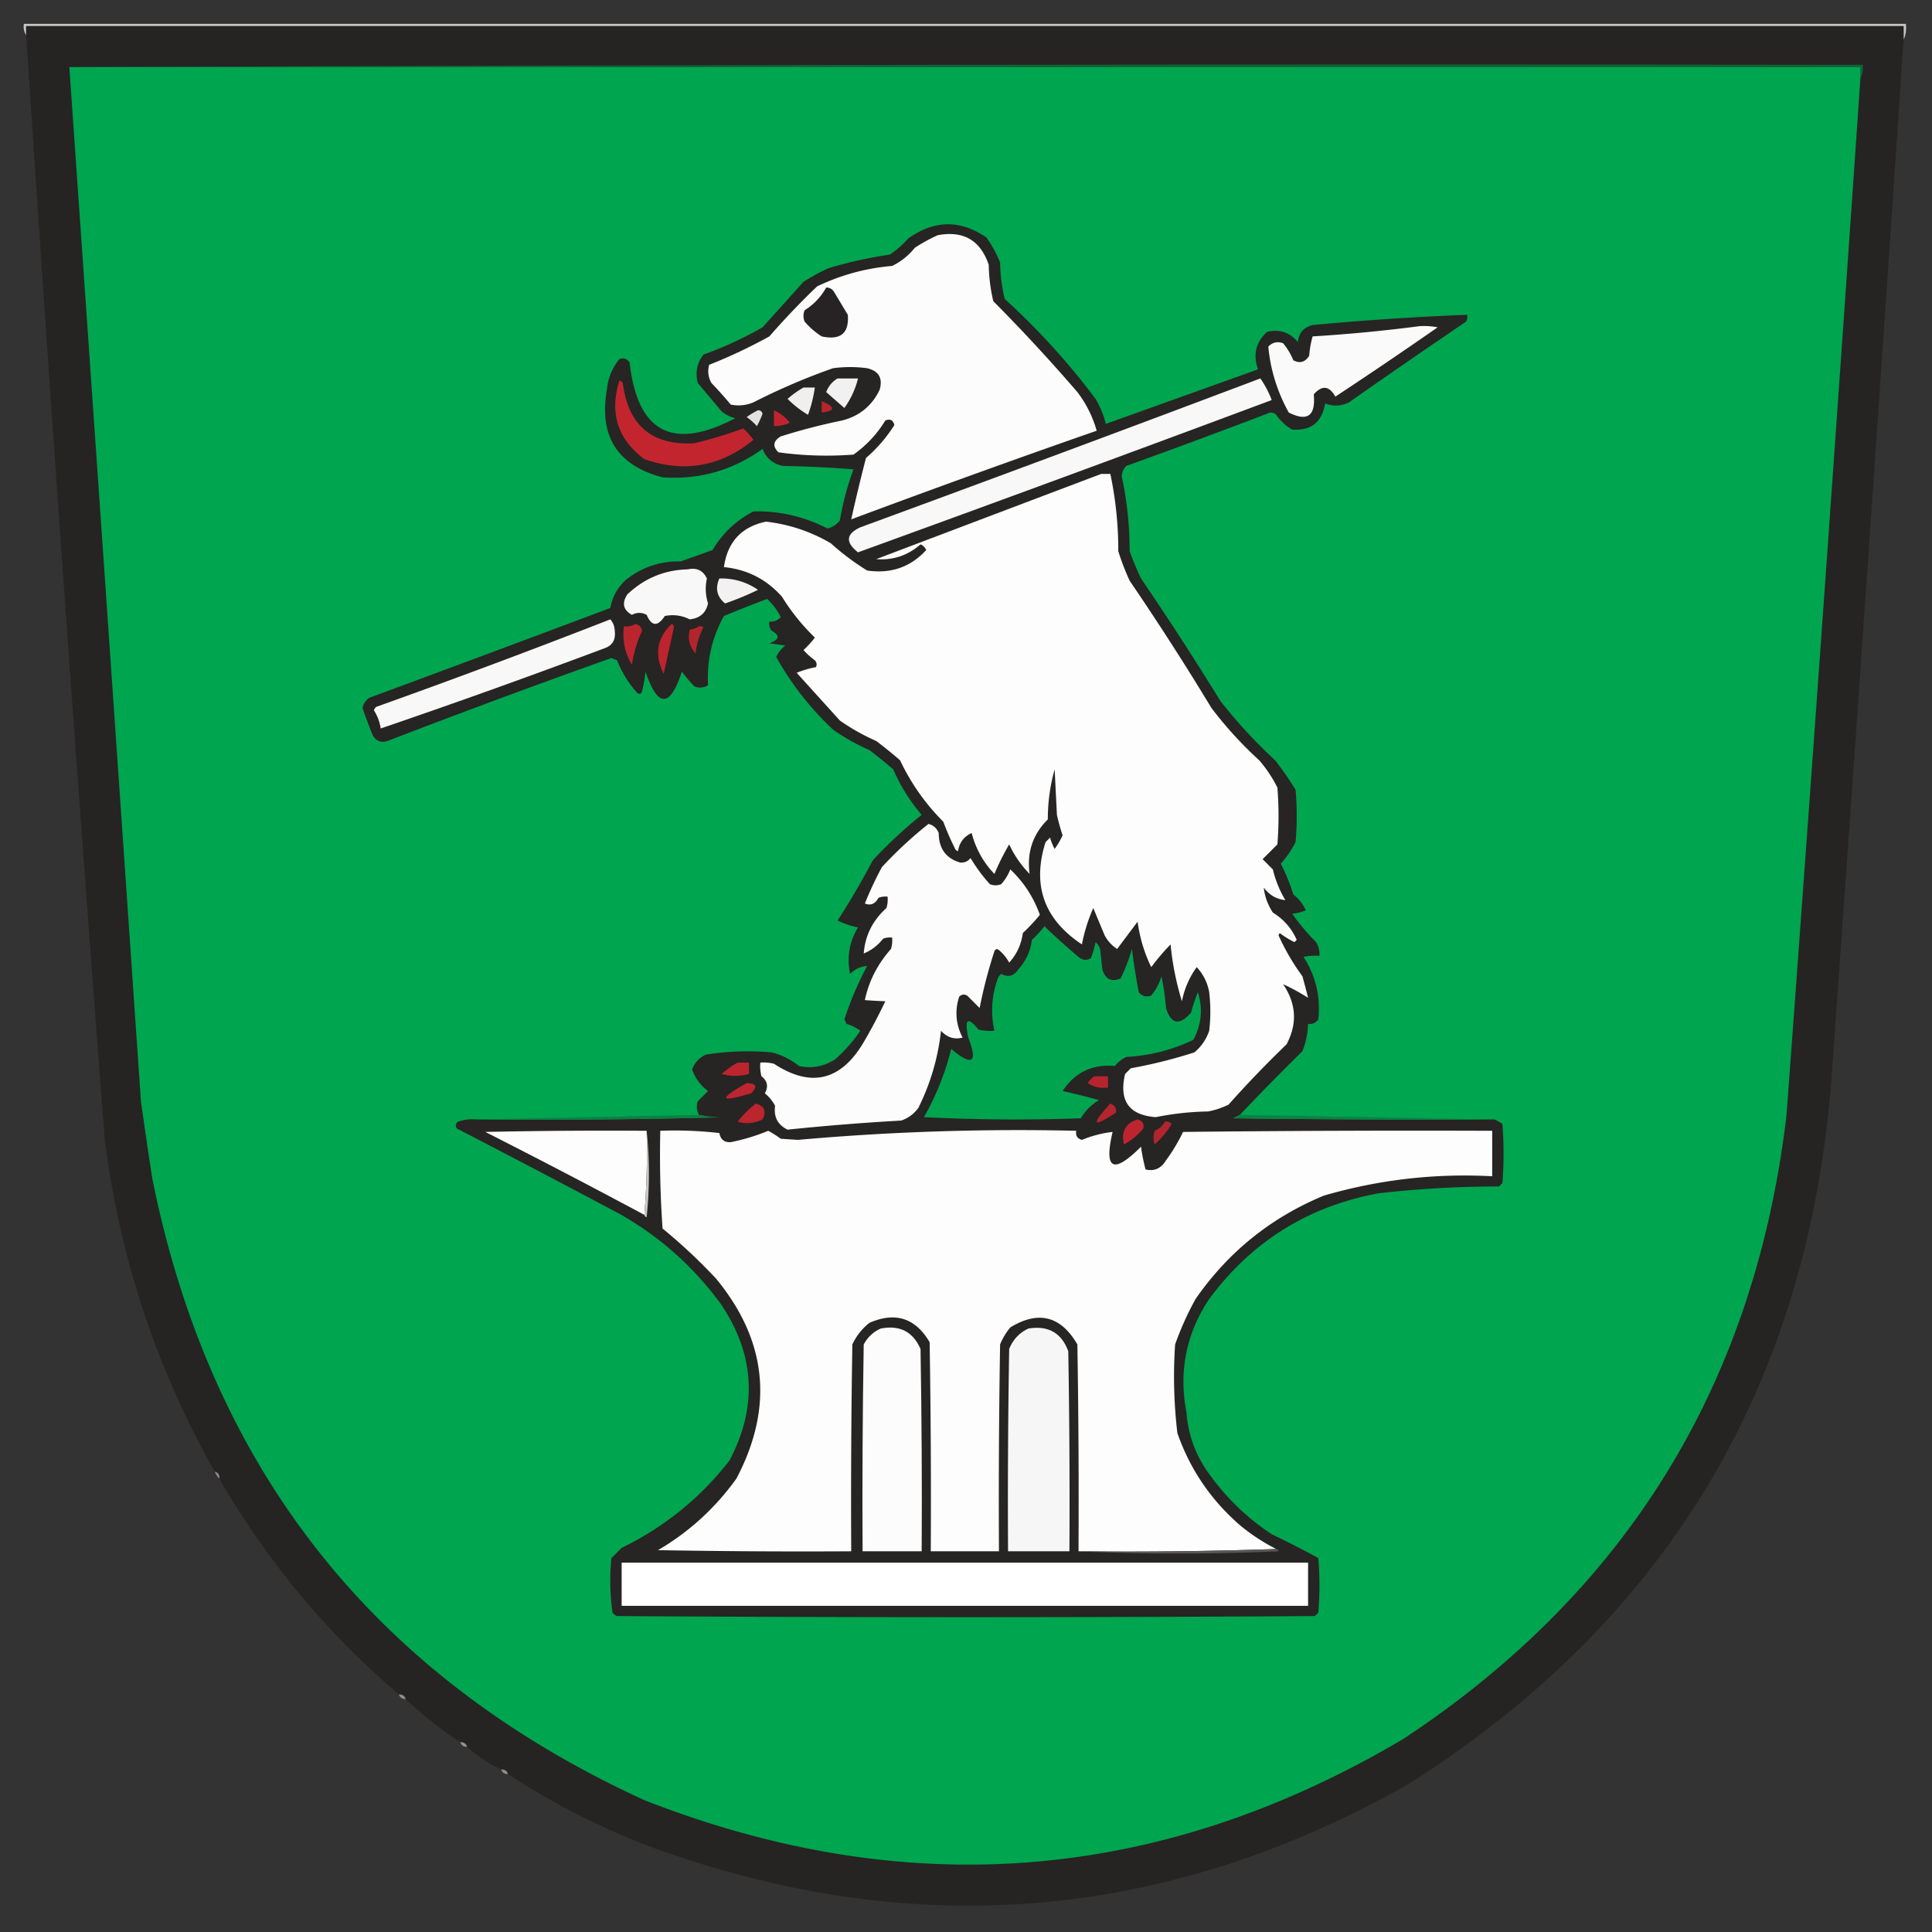 <svg xmlns="http://www.w3.org/2000/svg" width="850" height="850" style="shape-rendering:geometricPrecision;text-rendering:geometricPrecision;image-rendering:optimizeQuality;fill-rule:evenodd;clip-rule:evenodd"><rect width="100%" height="100%" fill="#333333" stroke="none"/><path style="opacity:1" fill="#c8c7c7" d="M837.5 17.5v-6h-826v4c-.951-1.419-1.284-3.085-1-5h828c.302 2.56-.032 4.893-1 7z"/><path style="opacity:1" fill="#262323" d="M837.5 17.5a103840.317 103840.317 0 0 1-31.5 454c-9.65 136.46-71.817 240.96-186.5 313.5-106.32 60.179-216.986 69.512-332 28-22.673-8.502-44.006-19.335-64-32.5-.473-1.406-1.473-2.073-3-2a60.02 60.02 0 0 1-15-10c-.473-1.406-1.473-2.073-3-2a165.512 165.512 0 0 1-24-19c-.473-1.406-1.473-2.073-3-2-31.898-27.214-58.231-58.881-79-95 .215-1.679-.452-2.679-2-3-25.851-45.721-42.018-94.721-48.5-147a46084.756 46084.756 0 0 1-34.5-485v-4h826v6z"/><path style="opacity:1" fill="#126237" d="M30.5 29.5c262.833-1 525.833-1.333 789-1 .295 2.235-.039 4.235-1 6v-5h-788z"/><path style="opacity:1" fill="#00a54f" d="M30.5 29.5h788v5a85650.13 85650.13 0 0 1-32.5 456C772.126 608.494 715.96 699.994 617.5 765c-106.873 63.311-218.206 72.311-334 27C164.913 737.73 92.747 646.563 67 518.5a2667.343 2667.343 0 0 1-5-34 364664.527 364664.527 0 0 0-31.5-455z"/><path style="opacity:1" fill="#272424" d="m545.5 490.5-3 1.5c38.332.5 76.665.667 115 .5a18.473 18.473 0 0 1 3.5 2c.667 8.667.667 17.333 0 26l-1.5 1.5a461.155 461.155 0 0 0-53 3c-30.952 5.724-55.785 21.224-74.5 46.5-10.15 15.186-13.483 31.853-10 50 .765 9.962 4.098 18.962 10 27 7.542 10.543 16.709 19.376 27.5 26.5a390.452 390.452 0 0 1 20.5 10.5c.667 8 .667 16 0 24l-1.5 1.5c-102.333.667-204.667.667-307 0a4.457 4.457 0 0 1-2-1.5 99.446 99.446 0 0 1-.5-24l4.5-4.5c18.831-9.162 34.665-21.995 47.5-38.5 12.439-23.76 11.106-46.76-4-69-12.056-16.395-26.889-29.561-44.5-39.5a7283.48 7283.48 0 0 0-71.5-37.5c-.749-1.135-.583-2.135.5-3a19.372 19.372 0 0 1 8-1c36.673.333 73.339 0 110-1-3.917.225-7.917-.108-12-1-1.011-1.902-1.178-3.902-.5-6l4.5-4.5c-3.332-2.489-5.666-5.656-7-9.5 1.106-2.941 3.106-5.108 6-6.5a118.02 118.02 0 0 1 29-1 30.765 30.765 0 0 1 12 6c5.768 1.225 11.101.225 16-3a65.052 65.052 0 0 0 11-12.5 17.54 17.54 0 0 0-6-3l-1-2a146.838 146.838 0 0 1 10-23.5c-2.851.172-5.351 1.339-7.5 3.5-1.493-7.363-.326-14.196 3.5-20.5a35.716 35.716 0 0 1-9-3 330.581 330.581 0 0 0 15.5-26.5 201.608 201.608 0 0 1 21.5-20c-5.156-6.002-9.323-12.668-12.5-20a201.284 201.284 0 0 0-10.5-8.5 93.76 93.76 0 0 1-16-9c-10.029-9.416-18.362-20.083-25-32 .939-1.944 2.273-3.611 4-5l-7-1c4.436-1.6 4.769-3.433 1-5.5-.929-1.189-1.262-2.522-1-4 1.984.117 3.65-.55 5-2a27.204 27.204 0 0 0-6-8 658.215 658.215 0 0 0-19 7.5c-5.247 9.437-7.58 19.604-7 30.5-1.921 1.141-3.921 1.308-6 .5a80.499 80.499 0 0 1-5.5-6.5c-5.259 15.971-10.592 15.971-16 0a65.81 65.81 0 0 1-1.5 8.5c-.35 1.257-1.017 1.591-2 1a46.685 46.685 0 0 1-9-14.5l-2.5-1a4076.51 4076.51 0 0 0-98.5 36.5c-2.808.92-4.975.087-6.5-2.5-1.6-3.967-3.1-7.967-4.5-12 .376-1.883 1.376-3.383 3-4.5a20367.11 20367.11 0 0 0 106-39.5c.932-4.976 3.266-9.142 7-12.5 7.062-5.533 15.062-8.2 24-8l14-5c4.384-7.384 10.384-13.051 18-17 11.426-.269 22.26 2.231 32.5 7.5 2.27-.548 4.103-1.714 5.5-3.5a125.382 125.382 0 0 1 6-22.5 483.123 483.123 0 0 0-31-1.5c-4.367-.867-7.367-3.367-9-7.5-13.145 9.454-27.812 13.62-44 12.5-19.87-5.217-28.037-18.05-24.5-38.5.471-5.086 2.305-9.586 5.5-13.5 1.867-.711 3.367-.211 4.5 1.5 3.458 30.767 18.958 38.934 46.5 24.5a15.39 15.39 0 0 1-6-3L307 168.5c-1.193-4.652-.36-8.819 2.5-12.5a163.337 163.337 0 0 0 26-12l18-20a87.45 87.45 0 0 1 11-6 195.412 195.412 0 0 1 27-6 39.806 39.806 0 0 0 8-7c11.485-8.272 22.985-8.439 34.5-.5a53.212 53.212 0 0 1 6 11 75.565 75.565 0 0 0 2 16 312.374 312.374 0 0 1 40 44 39.238 39.238 0 0 1 4.5 11 953624.39 953624.39 0 0 0 67-24c-2.344-6.48-1.011-11.98 4-16.5 5.465-1.289 9.965.211 13.5 4.5.427-4.027 2.594-6.527 6.5-7.5a1252.932 1252.932 0 0 1 68-4.5 4.934 4.934 0 0 1-.5 3 4316.797 4316.797 0 0 0-51.5 35.5c-3.459 1.706-6.959 1.872-10.5.5-1.391 8.269-6.224 12.102-14.5 11.5a21.741 21.741 0 0 1-7-6.5c-1.223-1.114-2.556-1.281-4-.5a3451.21 3451.21 0 0 1-62 23c-1.184 1.18-1.851 2.68-2 4.5a155.987 155.987 0 0 1 3.5 33 133.182 133.182 0 0 0 5 12 1447.269 1447.269 0 0 1 35 54 220.438 220.438 0 0 0 24 26 137.896 137.896 0 0 1 9 13c.667 7.667.667 15.333 0 23a45.234 45.234 0 0 1-6.5 9.5 84.905 84.905 0 0 1 5.5 13.5c2.405 1.903 4.239 4.236 5.5 7a20.2 20.2 0 0 1-6 1.5 98.47 98.47 0 0 0 10.5 12.5 10.098 10.098 0 0 1 1.5 6 24.935 24.935 0 0 0-7 .5c5.383 8.368 7.55 17.535 6.5 27.5-1.11 1.537-2.61 2.203-4.5 2a35.091 35.091 0 0 1-2.5 12 1081.817 1081.817 0 0 0-27.5 28z"/><path style="opacity:1" fill="#fcfcfc" d="M412.5 103.5c11.33-2.151 18.83 2.182 22.5 13a75.565 75.565 0 0 0 2 16 770.802 770.802 0 0 1 37 40 50.937 50.937 0 0 1 8.5 17 5200.802 5200.802 0 0 0-108 39 794.493 794.493 0 0 1 6.5-27 65.144 65.144 0 0 0 12.5-14.5c-.559-2.188-1.893-2.854-4-2-3.622 5.956-8.289 10.956-14 15-11.044.85-22.044.517-33-1-2.692-2.632-2.359-4.966 1-7a267.515 267.515 0 0 1 27-7c7.611-1.946 13.111-6.446 16.5-13.5 1.47-5.127-.363-8.294-5.5-9.5-5-.667-10-.667-15 0a286.172 286.172 0 0 0-35 15c-3.238 1.368-6.572 1.701-10 1a179.919 179.919 0 0 0-8.5-9.5c-1.422-2.53-1.755-5.197-1-8a228.582 228.582 0 0 0 26.5-12.5 328.901 328.901 0 0 1 21-22c10.431-5.016 21.431-8.016 33-9 3.91-1.907 7.244-4.573 10-8a74.769 74.769 0 0 1 10-5.5z"/><path style="opacity:1" fill="#272324" d="M363.5 126.5c1.517.011 2.684.677 3.5 2l6 10c.64 8.136-3.193 11.302-11.5 9.5a34.706 34.706 0 0 1-7.5-6.5c-.667-1.667-.667-3.333 0-5 4.046-2.545 7.213-5.878 9.5-10z"/><path style="opacity:1" fill="#fafafa" d="M624.5 143.5a32.462 32.462 0 0 1 8 .5 2063.565 2063.565 0 0 1-45 30.5c-2.701-4.8-5.867-5.134-9.5-1 .896 9.465-2.77 12.132-11 8-5.044-9.127-8.044-18.794-9-29 1.808-1.896 3.975-2.396 6.5-1.5a28.415 28.415 0 0 1 4.5 7.5c2.881 1.528 5.214.862 7-2a42.36 42.36 0 0 1 1.5-8.5 678.685 678.685 0 0 0 47-4.5z"/><path style="opacity:1" fill="#f1f1f1" d="M368.5 166.5h9a38.462 38.462 0 0 1-6 13 983.77 983.77 0 0 1-8-7c1.01-2.641 2.676-4.641 5-6z"/><path style="opacity:1" fill="#f8f8f8" d="M554.5 166.5c2.02 2.868 3.686 6.035 5 9.5a21413.553 21413.553 0 0 1-182 67c-5.645-4.402-5.311-8.069 1-11a21259.483 21259.483 0 0 0 176-65.5z"/><path style="opacity:1" fill="#c3252f" d="M272.5 167.5c.617.111 1.117.444 1.5 1 2.42 18.772 12.92 27.606 31.5 26.5a199.53 199.53 0 0 0 21.5-6.5 32.298 32.298 0 0 1 4.5 5c-14.414 11.791-30.414 14.625-48 8.5-11.755-8.735-15.422-20.235-11-34.5z"/><path style="opacity:1" fill="#efefef" d="M353.5 170.5h5a60.204 60.204 0 0 1-3 12 45.59 45.59 0 0 1-9-7 42.252 42.252 0 0 1 7-5z"/><path style="opacity:1" fill="#b8242e" d="M361.5 176.5c6.204 2.609 6.204 4.276 0 5v-5z"/><path style="opacity:1" fill="#e2e1e1" d="M333.5 180.5c.997-.03 1.664.47 2 1.5a40.79 40.79 0 0 1-2.5 5.5 25.513 25.513 0 0 0-4.5-4 31.642 31.642 0 0 1 5-3z"/><path style="opacity:1" fill="#c2242f" d="M340.5 180.5c2.725 1.213 5.059 3.046 7 5.5a17.758 17.758 0 0 1-7 1.5v-7z"/><path style="opacity:1" fill="#fdfdfd" d="M484.5 208.5h4a162.326 162.326 0 0 1 3.5 34 107.582 107.582 0 0 0 5 13 1224.532 1224.532 0 0 1 36 56 170.73 170.73 0 0 0 21 23 57.668 57.668 0 0 1 8 12c.667 8.333.667 16.667 0 25l-6.5 6.5 4.5 4.5c1.158 4.828 2.992 9.328 5.5 13.5-3.879-.363-7.046-2.197-9.5-5.5.427 3.881 1.76 7.547 4 11 4.746 2.913 8.246 6.913 10.5 12l-1 1a40.796 40.796 0 0 1-6.5-4l-.5 1a99.286 99.286 0 0 0 10.5 18 331.06 331.06 0 0 1 2.5 9.5 87.45 87.45 0 0 0-11-6c5.845 8.597 6.345 17.43 1.5 26.5a477.018 477.018 0 0 0-25.5 26.5 35.716 35.716 0 0 1-9 3c-7.765.13-15.432.963-23 2.5-11.79-.864-16.29-7.198-13.5-19l2.5-2.5a219.264 219.264 0 0 0 28-7c3.031-2.559 5.198-5.726 6.5-9.5a72.464 72.464 0 0 0 0-17c-.774-4.214-2.607-7.881-5.5-11-3.256 4.513-5.422 9.513-6.5 15a125.287 125.287 0 0 1-5-25 101.613 101.613 0 0 0-8.5 10c-3.056-6.288-5.056-12.955-6-20l-9 12a15.855 15.855 0 0 1-5.5-6c-1.69-4.04-3.357-8.04-5-12a73.315 73.315 0 0 0-5 16c-16.681-11.047-22.014-26.047-16-45l2-2a22.981 22.981 0 0 0 2 5 33.902 33.902 0 0 0 3.5-6 89.688 89.688 0 0 1-2.5-9l-1-20a80.532 80.532 0 0 0-3 22c-6.639 6.582-9.305 14.582-8 24a46.338 46.338 0 0 1-9-13 109.087 109.087 0 0 0-6.5 13c-4.887-5.106-8.221-11.106-10-18-3.448 1.556-5.448 4.223-6 8l-1-.5a118.692 118.692 0 0 1-5.5-12.5 95.822 95.822 0 0 1-19-27 201.284 201.284 0 0 0-10.5-8.5 93.76 93.76 0 0 1-16-9l-19-21a44.71 44.71 0 0 1 8.5-2.5c.492-1.049.326-2.049-.5-3a31.84 31.84 0 0 1-5-4.5 38.345 38.345 0 0 0 5-5.5c-5.52-5.331-10.353-11.331-14.5-18-6.796-7.648-15.296-11.981-25.5-13 1.56-11.056 7.727-17.723 18.5-20 10.158 1.164 19.658 4.33 28.5 9.5a110.584 110.584 0 0 0 16 12c10.393 1.537 19.06-1.463 26-9-.509-1.169-1.342-2.002-2.5-2.5-5.633 4.906-12.133 7.073-19.5 6.5a88119.823 88119.823 0 0 1 99-37.5z"/><path style="opacity:1" fill="#f8f8f8" d="M302.5 250.5c3.99-.884 6.823.449 8.5 4-.815 3.648-.648 7.315.5 11-.899 4.147-3.565 6.481-8 7-3.496-1.761-7.163-2.261-11-1.5-3.154 4.8-5.821 4.633-8-.5-2.135-1.145-4.301-1.145-6.5 0-3.831-2.138-4.497-5.138-2-9 7.522-7.111 16.355-10.777 26.5-11z"/><path style="opacity:1" fill="#f2f2f2" d="M316.5 254.5c6.218-.149 11.884 1.518 17 5a129.16 129.16 0 0 1-14.5 6c-3.608-3-4.442-6.667-2.5-11z"/><path style="opacity:1" fill="#f8f8f8" d="M268.5 272.5c1.287 1.371 1.953 3.205 2 5.5.322 3.439-1.012 5.772-4 7a3510.118 3510.118 0 0 1-99 35.5c-.424-2.854-1.424-5.521-3-8a3.647 3.647 0 0 1 1-1.5 3769.787 3769.787 0 0 0 103-38.5z"/><path style="opacity:1" fill="#bb252e" d="M279.5 274.5c1.621.287 2.621 1.287 3 3a56.645 56.645 0 0 0-4.5 15c-3.101-5.195-4.268-10.862-3.5-17 1.915.284 3.581-.049 5-1z"/><path style="opacity:1" fill="#bd242e" d="M295.5 274.5c.597.235.93.735 1 1.5-1.515 6.914-3.015 13.748-4.5 20.5-4.208-8.385-3.041-15.719 3.5-22z"/><path style="opacity:1" fill="#b1252d" d="M307.5 275.5a2.428 2.428 0 0 1 2 .5c-1.858 3.59-3.024 7.424-3.5 11.5-2.728-3.157-3.561-6.657-2.5-10.5 1.558-.21 2.891-.71 4-1.5z"/><path style="opacity:1" fill="#fcfcfc" d="M408.5 362.5c2.124.531 3.624 1.865 4.5 4 .02 6.828 3.187 11.161 9.5 13 1.874.11 3.374-.556 4.5-2a71.583 71.583 0 0 0 8.5 11.5c1.667.667 3.333.667 5 0a21.733 21.733 0 0 0 4-6.5c5.905 5.586 10.238 12.252 13 20a84.853 84.853 0 0 1-7.5 8c-.66 4.984-2.66 9.317-6 13a18.778 18.778 0 0 0-4.5-5.5c-.832-.688-1.498-.521-2 .5a211.216 211.216 0 0 0-6.5 25l-5.5-5.5c-1.284-.684-2.451-.517-3.5.5-2.003 6.165-1.503 12.165 1.5 18-3.643.949-6.81-.051-9.5-3-1.306 11.918-4.639 23.252-10 34-1.961 2.635-4.461 4.469-7.5 5.5a1057.54 1057.54 0 0 0-50 4c-4.324-2.09-6.157-5.59-5.5-10.5a18.061 18.061 0 0 0-4.5-5.5c1.636-2.954 1.136-5.454-1.5-7.5a18.453 18.453 0 0 1-.5-6 18.453 18.453 0 0 1 6 .5c16.302 10.689 29.468 7.522 39.5-9.5a231.156 231.156 0 0 0 9.5-18 178.992 178.992 0 0 1-9-.5c1.742-8.314 5.575-15.814 11.5-22.5a12.93 12.93 0 0 0 .5-5 8.43 8.43 0 0 0-4 .5c-2.264 2.933-5.098 5.1-8.5 6.5.626-7.918 3.959-14.585 10-20a12.93 12.93 0 0 0 .5-5 8.43 8.43 0 0 0-4 .5c-1.453 2.705-3.453 3.539-6 2.5a160.59 160.59 0 0 1 7.5-16c6.429-6.935 13.262-13.268 20.5-19z"/><path style="opacity:1" fill="#00a44f" d="M459.5 407.5a303.536 303.536 0 0 0 15 13.5c1.798 1.505 3.632 1.672 5.5.5a54.628 54.628 0 0 0 2-7 7.293 7.293 0 0 1 2 3l1 9c1.305 4.32 3.971 5.653 8 4a76.684 76.684 0 0 0 5-13 306.978 306.978 0 0 0 3 19c1.466 1.825 3.299 2.325 5.5 1.5a24.017 24.017 0 0 0 4.5-8.5c.958 4.623 1.625 9.29 2 14 2.243 7.181 5.909 7.848 11 2a91.988 91.988 0 0 1 3-9c2.306 7.277 1.639 14.277-2 21-9.298 4.45-19.132 6.95-29.5 7.5a14.506 14.506 0 0 0-5 4c-9.857-.905-17.524 2.762-23 11a299.35 299.35 0 0 1 16 4c-3.333 2-6 4.667-8 8a794.294 794.294 0 0 1-69-.5 118.388 118.388 0 0 0 12-30c9.294 7.777 11.794 6.111 7.5-5-1.796-8.279-.296-9.446 4.5-3.5 2.31.497 4.643.663 7 .5-1.718-7.825-1.218-15.491 1.5-23a4.457 4.457 0 0 1 1.5-2c3.08 1.605 5.58.938 7.5-2 3.338-3.684 5.338-8.018 6-13a46.081 46.081 0 0 0 5.5-6z"/><path style="opacity:1" fill="#bd252e" d="M324.5 467.5h5v5c-4.007 1.113-8.007 1.113-12 0a42.252 42.252 0 0 1 7-5z"/><path style="opacity:1" fill="#b6252e" d="M481.5 473.5h6v5c-3.307.437-6.307-.23-9-2 .84-1.235 1.84-2.235 3-3z"/><path style="opacity:1" fill="#be252f" d="M328.5 476.5c4.253.066 4.92 1.566 2 4.5-13.978 4.175-14.645 2.675-2-4.5z"/><path style="opacity:1" fill="#bb252e" d="M332.5 485.5c3.817 1.033 4.817 3.367 3 7-3.587 1.768-7.253 2.101-11 1 2.382-3.048 5.048-5.715 8-8z"/><path style="opacity:1" fill="#b5252e" d="M488.5 485.5c1.946.754 2.779 2.088 2.5 4-10.406 6.875-11.24 5.542-2.5-4z"/><path style="opacity:1" fill="#0a8143" d="M307.5 490.5c4.083.892 8.083 1.225 12 1-36.661 1-73.327 1.333-110 1l98-2z"/><path style="opacity:1" fill="#098343" d="m545.5 490.5 112 2c-38.335.167-76.668 0-115-.5l3-1.5z"/><path style="opacity:1" fill="#bc252e" d="M500.5 492.5c2.109.552 2.942 1.886 2.5 4a28.54 28.54 0 0 1-8.5 7c-1.35-5.641.65-9.307 6-11z"/><path style="opacity:1" fill="#b1252d" d="M512.5 493.5c1.175-.219 2.175.114 3 1a38.182 38.182 0 0 1-7.5 9c-.667-2-.667-4 0-6 1.992-.828 3.492-2.161 4.5-4z"/><path style="opacity:1" fill="#fdfdfd" d="M284.5 497.5a342.787 342.787 0 0 1-1 37 3450.357 3450.357 0 0 0-70-36.5c23.664-.5 47.331-.667 71-.5z"/><path style="opacity:1" fill="#c7c7c6" d="M284.5 497.5c1.325 12.506 1.325 25.173 0 38-.607-.124-.94-.457-1-1a342.787 342.787 0 0 0 1-37z"/><path style="opacity:1" fill="#fdfdfd" d="M561.5 681.5a1893.431 1893.431 0 0 1-87 1c.167-30.335 0-60.668-.5-91-7.282-12.539-17.116-15.039-29.5-7.5a28.415 28.415 0 0 0-4.5 7.5c-.5 30.332-.667 60.665-.5 91h-30c.167-30.668 0-61.335-.5-92-6.269-10.645-15.102-13.478-26.5-8.5-3.262 2.592-5.762 5.759-7.5 9.5-.5 30.332-.667 60.665-.5 91-28.335.167-56.669 0-85-.5 13.7-8.031 25.2-18.531 34.5-31.5 16.508-31.374 13.508-60.707-9-88a243.256 243.256 0 0 0-23.5-22 463.087 463.087 0 0 1-1-43c8.692-.331 17.359.002 26 1 .502 2.839 2.169 4.172 5 4a87.611 87.611 0 0 0 16.5-5 48.232 48.232 0 0 1 5.5 3.5l7.5.5a1095.501 1095.501 0 0 1 122.5-4c-.353 2.135.48 3.468 2.5 4 4.43-1.817 8.93-2.984 13.5-3.5-3.914 16.597.253 18.764 12.5 6.5a79.066 79.066 0 0 0 2 10c3.791.947 6.791-.386 9-4a78.676 78.676 0 0 0 7.5-12.5c45.332-.5 90.665-.667 136-.5v20c-25.185-1.347-49.852 1.486-74 8.5-23.296 9.629-42.129 24.796-56.5 45.5a134.304 134.304 0 0 0-9 20 209.892 209.892 0 0 0 1 39c5.556 15.9 14.722 29.4 27.5 40.5a84.135 84.135 0 0 0 16 10.5z"/><path style="opacity:1" fill="#fcfcfc" d="M387.5 584.5c8.339-1.623 14.173 1.377 17.5 9 .5 29.665.667 59.331.5 89h-26c-.167-30.335 0-60.668.5-91 1.742-3.246 4.242-5.579 7.5-7z"/><path style="opacity:1" fill="#f6f6f6" d="M452.5 584.5c8.693-1.41 14.527 1.924 17.5 10 .5 29.331.667 58.665.5 88h-27a3958.7 3958.7 0 0 1 .5-89c1.688-4.185 4.521-7.185 8.5-9z"/><path style="opacity:1" fill="#898787" d="M94.5 647.5c1.548.321 2.215 1.321 2 3-.901-.79-1.568-1.79-2-3z"/><path style="opacity:1" fill="#5a5758" d="M561.5 681.5c.543.06.876.393 1 1a970.917 970.917 0 0 1-88 0c29.171.331 58.171-.002 87-1z"/><path style="opacity:1" fill="#fefffe" d="M273.5 687.5h302v19h-302v-19z"/><path style="opacity:1" fill="#908e8e" d="M175.5 745.5c1.527-.073 2.527.594 3 2-1.527.073-2.527-.594-3-2z"/><path style="opacity:1" fill="#939091" d="M202.5 766.5c1.527-.073 2.527.594 3 2-1.527.073-2.527-.594-3-2z"/><path style="opacity:1" fill="#908d8e" d="M220.5 778.5c1.527-.073 2.527.594 3 2-1.527.073-2.527-.594-3-2z"/></svg>